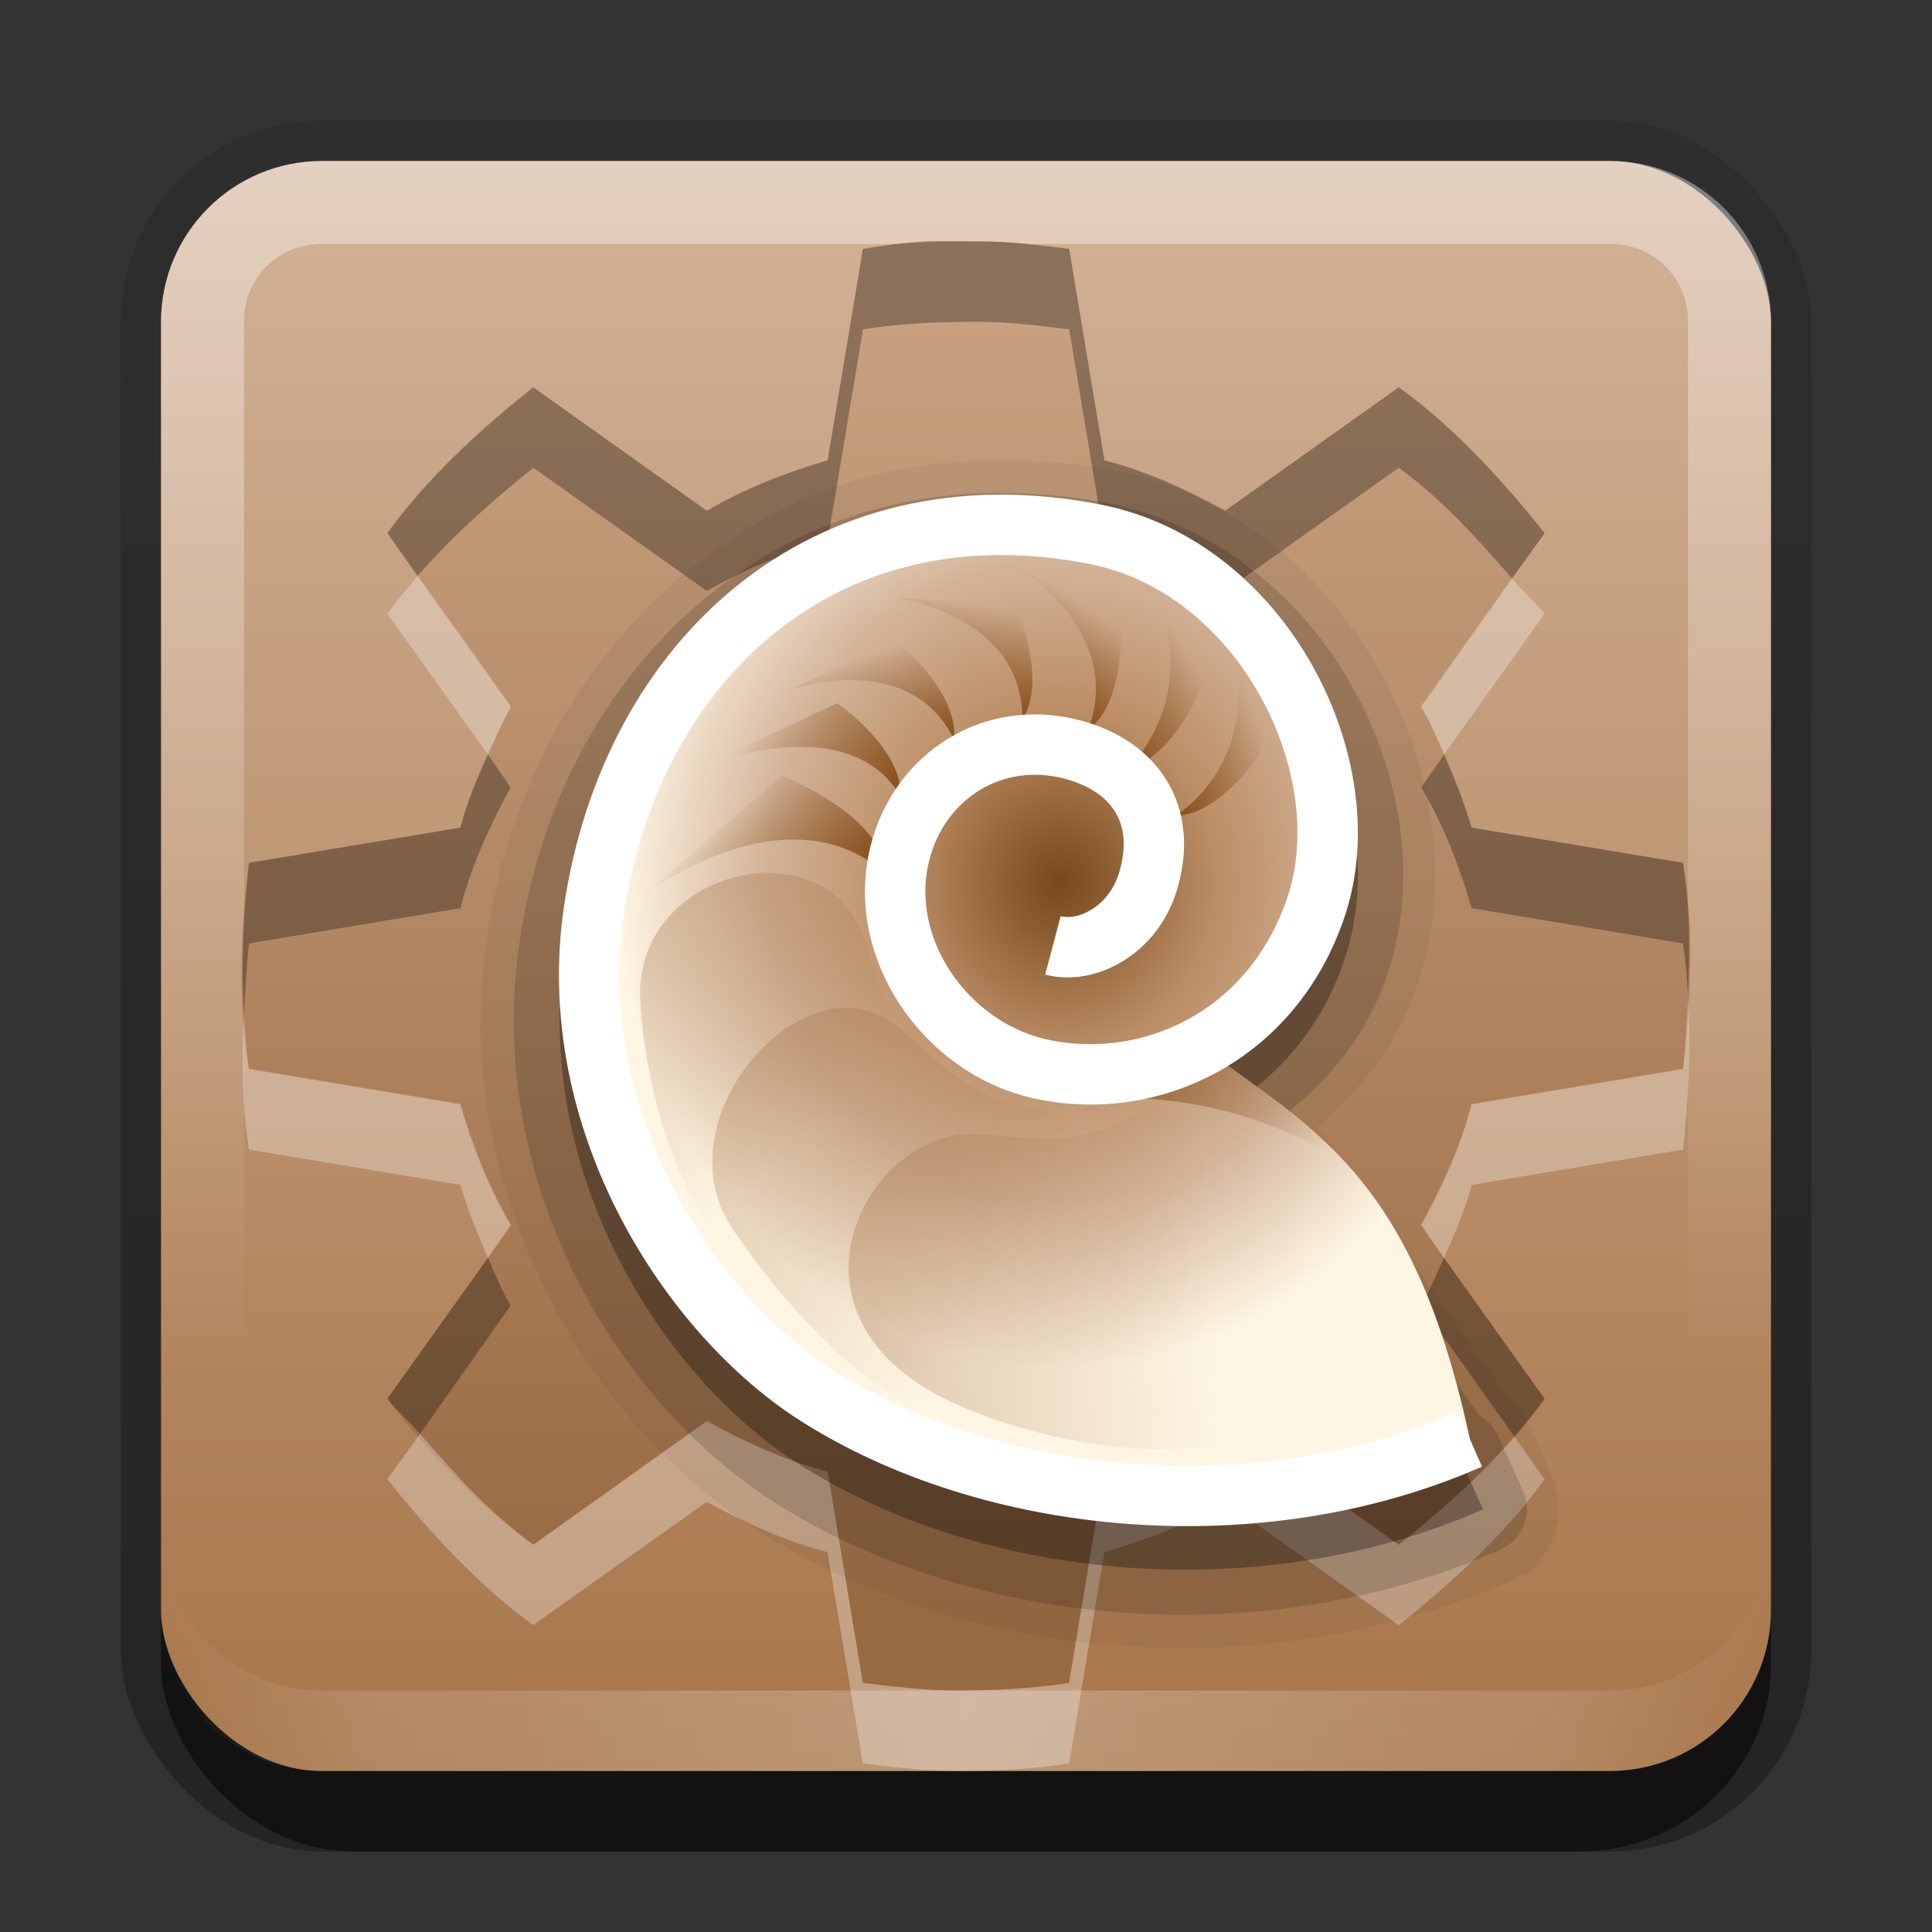 <?xml version="1.0" encoding="UTF-8" standalone="no"?>
<!-- Created with Inkscape (http://www.inkscape.org/) -->

<svg
   xmlns:dc="http://purl.org/dc/elements/1.1/"
   xmlns:cc="http://creativecommons.org/ns#"
   xmlns:rdf="http://www.w3.org/1999/02/22-rdf-syntax-ns#"
   xmlns:svg="http://www.w3.org/2000/svg"
   xmlns="http://www.w3.org/2000/svg"
   xmlns:xlink="http://www.w3.org/1999/xlink"
   xmlns:sodipodi="http://sodipodi.sourceforge.net/DTD/sodipodi-0.dtd"
   xmlns:inkscape="http://www.inkscape.org/namespaces/inkscape"
   width="24"
   height="24"
   id="svg2"
   sodipodi:version="0.32"
   inkscape:version="0.48.0 r9654"
   version="1.0"
   sodipodi:docname="nautilus-actions.svg"
   inkscape:output_extension="org.inkscape.output.svg.inkscape"
   style="display:inline">
  <rect width="100%" height="100%" fill="#333333" stroke="none"/>
  <defs
     id="defs4">
    <linearGradient
       id="linearGradient3884">
      <stop
         id="stop3886"
         offset="0"
         style="stop-color:#78471b;stop-opacity:1;" />
      <stop
         style="stop-color:#bb8d64;stop-opacity:1;"
         offset="0.35"
         id="stop3888" />
      <stop
         id="stop3890"
         offset="0.656"
         style="stop-color:#d2b297;stop-opacity:1;" />
      <stop
         id="stop3892"
         offset="1"
         style="stop-color:#fef5e3;stop-opacity:1;" />
    </linearGradient>
    <linearGradient
       gradientUnits="userSpaceOnUse"
       y2="0.999"
       x2="10.32"
       y1="21"
       x1="10.32"
       id="linearGradient4111">
      <stop
         id="stop4113"
         offset="0"
         style="stop-color:#986a42;stop-opacity:1;" />
      <stop
         id="stop4115"
         offset="1"
         style="stop-color:#c8a07f;stop-opacity:1;" />
    </linearGradient>
    <linearGradient
       id="linearGradient4105">
      <stop
         id="stop4107"
         offset="0"
         style="stop-color:#2167a8;stop-opacity:1;" />
      <stop
         id="stop4109"
         offset="1"
         style="stop-color:#2167a8;stop-opacity:0.372;" />
    </linearGradient>
    <linearGradient
       inkscape:collect="always"
       id="linearGradient3327">
      <stop
         style="stop-color:#000000;stop-opacity:1;"
         offset="0"
         id="stop3330" />
      <stop
         style="stop-color:#000000;stop-opacity:0;"
         offset="1"
         id="stop3333" />
    </linearGradient>
    <linearGradient
       inkscape:collect="always"
       xlink:href="#linearGradient3327"
       id="linearGradient3335"
       x1="11.375"
       y1="22"
       x2="11.375"
       y2="-9.817"
       gradientUnits="userSpaceOnUse" />
    <linearGradient
       inkscape:collect="always"
       xlink:href="#ButtonColor"
       id="linearGradient3181"
       x1="-3.061"
       y1="27.258"
       x2="-3.061"
       y2="7.254"
       gradientUnits="userSpaceOnUse"
       gradientTransform="translate(12.119,-7.258)" />
    <linearGradient
       inkscape:collect="always"
       xlink:href="#linearGradient4094"
       id="linearGradient4782"
       gradientUnits="userSpaceOnUse"
       x1="56.015"
       y1="68.027"
       x2="37.194"
       y2="97.902"
       gradientTransform="matrix(-1.018,0,0,1.018,133.749,4.497)" />
    <linearGradient
       inkscape:collect="always"
       xlink:href="#linearGradient4317"
       id="linearGradient4687"
       gradientUnits="userSpaceOnUse"
       gradientTransform="matrix(1.018,0,0,1.018,21.372,-13.945)"
       x1="24.926"
       y1="33.645"
       x2="28.019"
       y2="37.623" />
    <linearGradient
       inkscape:collect="always"
       xlink:href="#linearGradient4317"
       id="linearGradient4690"
       gradientUnits="userSpaceOnUse"
       gradientTransform="matrix(1.018,0,0,1.018,9.497,-5.219)"
       x1="26.34"
       y1="31.524"
       x2="32.262"
       y2="36.032" />
    <linearGradient
       inkscape:collect="always"
       id="linearGradient4317">
      <stop
         style="stop-color:#ffffff;stop-opacity:1;"
         offset="0"
         id="stop4319" />
      <stop
         style="stop-color:#ffffff;stop-opacity:0;"
         offset="1"
         id="stop4321" />
    </linearGradient>
    <linearGradient
       inkscape:collect="always"
       xlink:href="#linearGradient4317"
       id="linearGradient4693"
       gradientUnits="userSpaceOnUse"
       x1="24.66"
       y1="34"
       x2="28.461"
       y2="35.413"
       gradientTransform="matrix(1.018,0,0,1.018,2.93,5.216)" />
    <linearGradient
       inkscape:collect="always"
       xlink:href="#linearGradient4335"
       id="linearGradient4785"
       gradientUnits="userSpaceOnUse"
       x1="74.875"
       y1="38.942"
       x2="84.097"
       y2="35.583"
       gradientTransform="matrix(1.018,0,0,1.018,2.93,5.216)" />
    <linearGradient
       inkscape:collect="always"
       xlink:href="#linearGradient4335"
       id="linearGradient4788"
       gradientUnits="userSpaceOnUse"
       gradientTransform="matrix(1.036,-0.21,0.21,1.032,-11.315,15.898)"
       x1="74.875"
       y1="38.942"
       x2="84.097"
       y2="35.583" />
    <linearGradient
       inkscape:collect="always"
       xlink:href="#linearGradient4335"
       id="linearGradient4791"
       gradientUnits="userSpaceOnUse"
       gradientTransform="matrix(0.871,-0.599,0.599,0.867,-18.099,48.049)"
       x1="74.875"
       y1="38.942"
       x2="83.128"
       y2="35.639" />
    <linearGradient
       inkscape:collect="always"
       xlink:href="#linearGradient4335"
       id="linearGradient4794"
       gradientUnits="userSpaceOnUse"
       gradientTransform="matrix(0.602,-0.869,0.867,0.599,-14.873,77.785)"
       x1="74.875"
       y1="38.942"
       x2="83.128"
       y2="35.639" />
    <linearGradient
       inkscape:collect="always"
       xlink:href="#linearGradient4335"
       id="linearGradient4797"
       gradientUnits="userSpaceOnUse"
       gradientTransform="matrix(0.133,-1.049,1.045,0.131,6.661,111.579)"
       x1="74.875"
       y1="38.942"
       x2="83.128"
       y2="35.639" />
    <linearGradient
       inkscape:collect="always"
       xlink:href="#linearGradient4335"
       id="linearGradient4800"
       gradientUnits="userSpaceOnUse"
       gradientTransform="matrix(0.063,-1.055,1.052,0.061,6.552,120.217)"
       x1="74.875"
       y1="38.942"
       x2="83.128"
       y2="35.639" />
    <linearGradient
       inkscape:collect="always"
       xlink:href="#linearGradient4335"
       id="linearGradient4803"
       gradientUnits="userSpaceOnUse"
       gradientTransform="matrix(-0.041,-1.286,1.293,-0.042,3.395,148.832)"
       x1="74.875"
       y1="38.942"
       x2="80.838"
       y2="30.055" />
    <linearGradient
       id="linearGradient4094">
      <stop
         style="stop-color:#fbf0e6;stop-opacity:1;"
         offset="0"
         id="stop4096" />
      <stop
         style="stop-color:#ffffff;stop-opacity:0;"
         offset="1"
         id="stop4098" />
    </linearGradient>
    <radialGradient
       inkscape:collect="always"
       xlink:href="#linearGradient4094"
       id="radialGradient4610"
       gradientUnits="userSpaceOnUse"
       gradientTransform="matrix(1,0,0,0.426,0,53.282)"
       cx="78.875"
       cy="92.75"
       fx="78.875"
       fy="92.75"
       r="17.625" />
    <linearGradient
       id="linearGradient4335">
      <stop
         style="stop-color:#7c420f;stop-opacity:1;"
         offset="0"
         id="stop4337" />
      <stop
         style="stop-color:#7d430f;stop-opacity:0;"
         offset="1"
         id="stop4339" />
    </linearGradient>
    <linearGradient
       inkscape:collect="always"
       xlink:href="#linearGradient4335"
       id="linearGradient4807"
       gradientUnits="userSpaceOnUse"
       x1="73.539"
       y1="63.534"
       x2="88.212"
       y2="72.196"
       gradientTransform="matrix(1.018,0,0,1.018,2.93,5.216)" />
    <linearGradient
       inkscape:collect="always"
       xlink:href="#linearGradient3373"
       id="linearGradient4810"
       gradientUnits="userSpaceOnUse"
       gradientTransform="matrix(0.268,-1.03,0.982,0.281,1.623,108.725)"
       x1="32.374"
       y1="39.8"
       x2="42.446"
       y2="70.568" />
    <linearGradient
       inkscape:collect="always"
       xlink:href="#linearGradient3373"
       id="linearGradient4813"
       gradientUnits="userSpaceOnUse"
       gradientTransform="matrix(0.804,-0.624,0.624,0.804,-12.925,55.73)"
       x1="32.374"
       y1="39.8"
       x2="42.446"
       y2="70.568" />
    <linearGradient
       id="linearGradient3373">
      <stop
         id="stop3375"
         offset="0"
         style="stop-color:#9b6638;stop-opacity:1;" />
      <stop
         id="stop3377"
         offset="1"
         style="stop-color:#9b6638;stop-opacity:0;" />
    </linearGradient>
    <linearGradient
       inkscape:collect="always"
       xlink:href="#linearGradient3373"
       id="linearGradient4816"
       gradientUnits="userSpaceOnUse"
       gradientTransform="matrix(1.009,-0.136,0.136,1.009,-2.629,15.439)"
       x1="32.374"
       y1="39.8"
       x2="46.016"
       y2="60.049" />
    <linearGradient
       id="linearGradient4383">
      <stop
         style="stop-color:#78471b;stop-opacity:1;"
         offset="0"
         id="stop4385" />
      <stop
         id="stop3355"
         offset="0.452"
         style="stop-color:#bb8d64;stop-opacity:1;" />
      <stop
         style="stop-color:#d2b297;stop-opacity:1;"
         offset="0.629"
         id="stop3357" />
      <stop
         style="stop-color:#fef5e3;stop-opacity:1;"
         offset="1"
         id="stop4387" />
    </linearGradient>
    <radialGradient
       inkscape:collect="always"
       xlink:href="#linearGradient4383"
       id="radialGradient4819"
       gradientUnits="userSpaceOnUse"
       gradientTransform="matrix(-1.018,0,0,1.12,133.749,-1.479)"
       cx="64.532"
       cy="47.319"
       fx="64.532"
       fy="47.319"
       r="41.92" />
    <inkscape:perspective
       sodipodi:type="inkscape:persp3d"
       inkscape:vp_x="0 : 11 : 1"
       inkscape:vp_y="0 : 1000 : 0"
       inkscape:vp_z="22 : 11 : 1"
       inkscape:persp3d-origin="11 : 7.3333333 : 1"
       id="perspective5083" />
    <linearGradient
       id="ButtonShadow"
       gradientTransform="scale(0.988,1.012)"
       x1="9.355"
       y1="21.743"
       x2="9.355"
       y2="0.494"
       gradientUnits="userSpaceOnUse">
      <stop
         id="stop3277"
         offset="0"
         style="stop-color:#000000;stop-opacity:0.706;" />
      <stop
         id="stop3279"
         offset="1"
         style="stop-color:#000000;stop-opacity:0.118;" />
    </linearGradient>
    <linearGradient
       id="ButtonColor"
       x1="10.32"
       y1="21"
       x2="10.32"
       y2="0.999"
       gradientUnits="userSpaceOnUse">
      <stop
         style="stop-color:#a77549;stop-opacity:1;"
         offset="0"
         id="stop3189" />
      <stop
         style="stop-color:#d2b297;stop-opacity:1;"
         offset="1"
         id="stop3191" />
    </linearGradient>
    <linearGradient
       inkscape:collect="always"
       xlink:href="#linearGradient4317"
       id="linearGradient5656"
       gradientUnits="userSpaceOnUse"
       gradientTransform="matrix(0.168,0,0,0.168,4.106,-1.863)"
       x1="24.926"
       y1="33.645"
       x2="28.019"
       y2="37.623" />
    <linearGradient
       inkscape:collect="always"
       xlink:href="#linearGradient4317"
       id="linearGradient5659"
       gradientUnits="userSpaceOnUse"
       gradientTransform="matrix(0.168,0,0,0.168,2.147,-0.423)"
       x1="26.34"
       y1="31.524"
       x2="32.262"
       y2="36.032" />
    <linearGradient
       inkscape:collect="always"
       xlink:href="#linearGradient4317"
       id="linearGradient5662"
       gradientUnits="userSpaceOnUse"
       gradientTransform="matrix(0.168,0,0,0.168,1.064,1.298)"
       x1="24.66"
       y1="34"
       x2="28.461"
       y2="35.413" />
    <linearGradient
       inkscape:collect="always"
       xlink:href="#linearGradient4335"
       id="linearGradient5669"
       gradientUnits="userSpaceOnUse"
       gradientTransform="matrix(0.132,0,0,0.135,4.736,2.813)"
       x1="74.875"
       y1="38.942"
       x2="84.097"
       y2="35.583" />
    <linearGradient
       inkscape:collect="always"
       xlink:href="#linearGradient4335"
       id="linearGradient5672"
       gradientUnits="userSpaceOnUse"
       gradientTransform="matrix(0.134,-0.028,0.027,0.137,2.892,4.227)"
       x1="74.875"
       y1="38.942"
       x2="84.097"
       y2="35.583" />
    <linearGradient
       inkscape:collect="always"
       xlink:href="#linearGradient4335"
       id="linearGradient5675"
       gradientUnits="userSpaceOnUse"
       gradientTransform="matrix(0.113,-0.079,0.078,0.115,2.014,8.484)"
       x1="74.875"
       y1="38.942"
       x2="83.128"
       y2="35.639" />
    <linearGradient
       inkscape:collect="always"
       xlink:href="#linearGradient4335"
       id="linearGradient5678"
       gradientUnits="userSpaceOnUse"
       gradientTransform="matrix(0.078,-0.115,0.112,0.079,2.431,12.421)"
       x1="74.875"
       y1="38.942"
       x2="83.128"
       y2="35.639" />
    <linearGradient
       inkscape:collect="always"
       xlink:href="#linearGradient4335"
       id="linearGradient5681"
       gradientUnits="userSpaceOnUse"
       gradientTransform="matrix(0.017,-0.139,0.135,0.017,5.219,16.896)"
       x1="74.875"
       y1="38.942"
       x2="83.128"
       y2="35.639" />
    <linearGradient
       inkscape:collect="always"
       xlink:href="#linearGradient4335"
       id="linearGradient5684"
       gradientUnits="userSpaceOnUse"
       gradientTransform="matrix(0.008,-0.14,0.136,0.008,5.205,18.039)"
       x1="74.791"
       y1="38.055"
       x2="82.514"
       y2="27.474" />
    <linearGradient
       inkscape:collect="always"
       xlink:href="#linearGradient4335"
       id="linearGradient5687"
       gradientUnits="userSpaceOnUse"
       gradientTransform="matrix(-0.005,-0.17,0.167,-0.006,4.797,21.828)"
       x1="75.02"
       y1="36.698"
       x2="82.348"
       y2="30.248" />
    <linearGradient
       inkscape:collect="always"
       xlink:href="#linearGradient4335"
       id="linearGradient5691"
       gradientUnits="userSpaceOnUse"
       gradientTransform="matrix(0.131,0,0,0.131,4.842,3.002)"
       x1="73.539"
       y1="63.534"
       x2="88.212"
       y2="72.196" />
    <linearGradient
       inkscape:collect="always"
       xlink:href="#linearGradient3373"
       id="linearGradient5694"
       gradientUnits="userSpaceOnUse"
       gradientTransform="matrix(0.034,-0.132,0.126,0.036,4.674,16.292)"
       x1="32.374"
       y1="39.8"
       x2="42.446"
       y2="70.568" />
    <linearGradient
       inkscape:collect="always"
       xlink:href="#linearGradient3373"
       id="linearGradient5697"
       gradientUnits="userSpaceOnUse"
       gradientTransform="matrix(0.103,-0.08,0.08,0.103,2.809,9.488)"
       x1="32.374"
       y1="39.8"
       x2="42.446"
       y2="70.568" />
    <linearGradient
       inkscape:collect="always"
       xlink:href="#linearGradient3373"
       id="linearGradient5700"
       gradientUnits="userSpaceOnUse"
       gradientTransform="matrix(0.129,-0.018,0.017,0.129,4.129,4.315)"
       x1="32.374"
       y1="39.8"
       x2="46.016"
       y2="60.049" />
    <radialGradient
       inkscape:collect="always"
       xlink:href="#linearGradient3884"
       id="radialGradient5703"
       gradientUnits="userSpaceOnUse"
       gradientTransform="matrix(-0.131,0,0,0.144,21.616,2.143)"
       cx="64.532"
       cy="47.319"
       fx="64.532"
       fy="47.319"
       r="41.92" />
    <linearGradient
       inkscape:collect="always"
       xlink:href="#ButtonShadow"
       id="linearGradient17814"
       gradientUnits="userSpaceOnUse"
       gradientTransform="scale(0.988,1.012)"
       x1="9.355"
       y1="21.743"
       x2="9.355"
       y2="0.494" />
    <linearGradient
       y2="16"
       x2="10"
       y1="1"
       x1="10"
       gradientUnits="userSpaceOnUse"
       id="linearGradient3078"
       xlink:href="#linearGradient3823"
       inkscape:collect="always"
       gradientTransform="translate(1,-1)" />
    <linearGradient
       id="linearGradient3823">
      <stop
         id="stop3825"
         offset="0"
         style="stop-color:#ffffff;stop-opacity:1;" />
      <stop
         id="stop3829"
         offset="1"
         style="stop-color:#ffffff;stop-opacity:0;" />
    </linearGradient>
    <linearGradient
       inkscape:collect="always"
       xlink:href="#linearGradient3831"
       id="linearGradient3845"
       x1="11"
       y1="19.5"
       x2="21"
       y2="19.5"
       gradientUnits="userSpaceOnUse"
       spreadMethod="reflect"
       gradientTransform="translate(1,-1)" />
    <linearGradient
       id="linearGradient3831">
      <stop
         style="stop-color:#ffffff;stop-opacity:1;"
         offset="0"
         id="stop3833" />
      <stop
         id="stop3821"
         offset="0.75"
         style="stop-color:#ffffff;stop-opacity:0.498;" />
      <stop
         style="stop-color:#ffffff;stop-opacity:0;"
         offset="1"
         id="stop3835" />
    </linearGradient>
    <linearGradient
       y2="16"
       x2="10"
       y1="1"
       x1="10"
       gradientUnits="userSpaceOnUse"
       id="linearGradient3938"
       xlink:href="#linearGradient3823"
       inkscape:collect="always"
       gradientTransform="translate(1,-1)" />
    <linearGradient
       gradientTransform="matrix(0.25,0,0,0.25,0.004,-2)"
       inkscape:collect="always"
       xlink:href="#linearGradient5888"
       id="linearGradient5894"
       x1="48"
       y1="80"
       x2="48"
       y2="16"
       gradientUnits="userSpaceOnUse" />
    <linearGradient
       id="linearGradient5888">
      <stop
         style="stop-color:#2167a8;stop-opacity:1;"
         offset="0"
         id="stop5890" />
      <stop
         style="stop-color:#2167a8;stop-opacity:0.372;"
         offset="1"
         id="stop5892" />
    </linearGradient>
    <linearGradient
       y2="16"
       x2="48"
       y1="80"
       x1="48"
       gradientTransform="matrix(0.25,0,0,0.25,0.004,-2)"
       gradientUnits="userSpaceOnUse"
       id="linearGradient3148"
       xlink:href="#linearGradient4111"
       inkscape:collect="always" />
  </defs>
  <sodipodi:namedview
     id="base"
     pagecolor="#ffffff"
     bordercolor="#e7e7e7"
     borderopacity="1"
     inkscape:pageopacity="0.0"
     inkscape:pageshadow="2"
     inkscape:zoom="19.773343"
     inkscape:cx="-4.3179099"
     inkscape:cy="8.0109437"
     inkscape:document-units="px"
     inkscape:current-layer="layer2"
     showgrid="true"
     inkscape:showpageshadow="false"
     showguides="false"
     inkscape:guide-bbox="true"
     inkscape:window-width="1920"
     inkscape:window-height="1029"
     inkscape:window-x="0"
     inkscape:window-y="25"
     inkscape:window-maximized="1"
     inkscape:snap-global="false">
    <sodipodi:guide
       orientation="1,0"
       position="0,112"
       id="guide2383" />
    <sodipodi:guide
       orientation="0,1"
       position="26.278,128"
       id="guide2385" />
    <sodipodi:guide
       orientation="1,0"
       position="128,54.082"
       id="guide2387" />
    <sodipodi:guide
       orientation="0,1"
       position="78.156,0"
       id="guide2389" />
    <sodipodi:guide
       orientation="0,1"
       position="60.864,64.085"
       id="guide2391" />
    <inkscape:grid
       type="xygrid"
       id="grid3672"
       visible="true"
       enabled="true"
       empspacing="8"
       snapvisiblegridlinesonly="true" />
  </sodipodi:namedview>
  <g
     inkscape:label="Button"
     inkscape:groupmode="layer"
     id="layer1"
     transform="translate(0,2)">
    <g
       style="display:inline"
       id="g3337"
       transform="translate(1,-1)">
      <rect
         ry="2.5"
         rx="2.5"
         y="0.5"
         x="0.5"
         height="21.5"
         width="21"
         id="rect3371"
         style="opacity:0.3;fill:url(#linearGradient3335);fill-opacity:1;stroke:none;display:inline" />
      <rect
         style="opacity:0.5;fill:#000000;fill-opacity:1;stroke:none;display:inline"
         id="rect2553"
         width="20"
         height="20"
         x="1"
         y="2"
         rx="2.381"
         ry="2.326" />
    </g>
    <rect
       style="fill:url(#linearGradient3181);fill-opacity:1;fill-rule:evenodd;stroke:none;display:inline"
       id="rect3173"
       width="20"
       height="20"
       x="2"
       y="0"
       rx="2"
       ry="2" />
    <path
       style="opacity:0.4;fill:url(#linearGradient3938);fill-opacity:1;fill-rule:evenodd;stroke:none;display:inline"
       d="M 4,0 C 2.892,0 2,0.892 2,2 l 0,16 c 0,1.108 0.892,2 2,2 l 16,0 c 1.108,0 2,-0.892 2,-2 L 22,2 C 22,0.892 21.108,0 20,0 L 4,0 z m 0,1.031 16,0 c 0.55,0 0.969,0.419 0.969,0.969 l 0,16 c 0,0.55 -0.419,0.969 -0.969,0.969 l -16,0 C 3.45,18.969 3.031,18.55 3.031,18 l 0,-16 C 3.031,1.45 3.45,1.031 4,1.031 z"
       id="rect3050"
       inkscape:connector-curvature="0" />
    <path
       id="path3235"
       d="M 4,20 C 2.892,20 2,19.108 2,18 l 0,-1 c 0,1.108 0.892,2 2,2 l 16,0 c 1.108,0 2,-0.892 2,-2 l 0,1 c 0,1.108 -0.892,2 -2,2 L 4,20 z"
       style="opacity:0.25;fill:url(#linearGradient3845);fill-opacity:1;fill-rule:evenodd;stroke:none;display:inline"
       inkscape:connector-curvature="0" />
    <path
       style="fill:url(#linearGradient3148);fill-opacity:1;display:inline"
       d="m 12.234,1 c -0.504,-9.9998e-4 -1.016,0.004 -1.515,0.086 l -0.437,2.633 C 9.758,3.872 9.254,4.074 8.782,4.352 L 6.619,2.805 c -0.668,0.534 -1.308,1.117 -1.812,1.812 l 1.546,2.156 c -0.261,0.479 -0.495,0.977 -0.633,1.508 l -2.632,0.437 c -0.096,0.849 -0.14,1.707 0,2.555 l 2.632,0.437 c 0.153,0.524 0.355,1.036 0.633,1.508 l -1.546,2.164 c 0.534,0.668 1.117,1.308 1.812,1.812 l 2.163,-1.547 c 0.479,0.262 0.97,0.495 1.499,0.633 l 0.437,2.625 c 0.371,0.045 0.75,0.09 1.125,0.094 0.48,0 0.962,-0.02 1.437,-0.094 l 0.437,-2.625 c 0.524,-0.153 1.028,-0.355 1.499,-0.633 l 2.163,1.547 c 0.668,-0.534 1.308,-1.117 1.812,-1.812 l -1.546,-2.164 c 0.262,-0.479 0.495,-0.977 0.633,-1.508 l 2.632,-0.437 c 0.095,-0.849 0.14,-1.707 0,-2.555 l -2.632,-0.437 c -0.153,-0.525 -0.355,-1.036 -0.633,-1.508 l 1.546,-2.156 c -0.534,-0.668 -1.117,-1.308 -1.812,-1.812 l -2.163,1.547 c -0.479,-0.262 -0.968,-0.495 -1.499,-0.633 L 13.281,1.086 c -0.348,-0.043 -0.695,-0.083 -1.047,-0.086 z m -0.234,7 c 1.104,0 1.999,0.895 1.999,2 0,1.105 -0.895,2 -1.999,2 -1.104,0 -1.999,-0.895 -1.999,-2 0,-1.105 0.895,-2 1.999,-2 z"
       id="path4867"
       inkscape:connector-curvature="0" />
    <path
       style="opacity:0.3;fill:#ffffff;fill-opacity:1;display:inline"
       d="m 5.188,5.156 c -0.131,0.151 -0.258,0.307 -0.375,0.469 l 1.25,1.75 C 6.156,7.17 6.236,6.979 6.344,6.781 l -1.156,-1.625 z m 13.594,0.031 -1.125,1.594 c 0.114,0.195 0.191,0.388 0.281,0.594 l 1.25,-1.75 c -0.124,-0.155 -0.276,-0.287 -0.406,-0.438 z M 12,8 c -1.104,0 -2,0.895 -2,2 C 10,10.173 10.021,10.34 10.062,10.5 10.284,9.637 11.068,9 12,9 c 0.932,0 1.716,0.637 1.938,1.5 C 13.979,10.34 14,10.173 14,10 c 0,-1.105 -0.896,-2 -2,-2 z m 8.969,2.406 c -0.015,0.291 -0.03,0.585 -0.062,0.875 l -2.625,0.438 c -0.138,0.53 -0.363,1.021 -0.625,1.5 L 17.938,13.625 c 0.137,-0.299 0.261,-0.587 0.344,-0.906 l 2.625,-0.438 c 0.069,-0.617 0.098,-1.256 0.062,-1.875 z M 3.031,10.625 c -0.028,0.551 -0.028,1.109 0.062,1.656 l 2.625,0.438 c 0.09,0.308 0.215,0.612 0.344,0.906 l 0.281,-0.406 c -0.277,-0.472 -0.472,-0.976 -0.625,-1.5 l -2.625,-0.438 C 3.059,11.069 3.045,10.838 3.031,10.625 z m 5.75,5.031 L 6.625,17.188 C 6.092,16.8 5.649,16.311 5.219,15.812 L 4.812,16.375 c 0.534,0.668 1.118,1.308 1.812,1.812 l 2.156,-1.531 c 0.479,0.262 0.97,0.488 1.5,0.625 l 0.438,2.625 c 0.371,0.045 0.751,0.09 1.125,0.094 0.48,0 0.962,-0.02 1.438,-0.094 l 0.438,-2.625 c 0.524,-0.153 1.028,-0.347 1.5,-0.625 L 17.375,18.188 c 0.668,-0.534 1.309,-1.117 1.812,-1.812 l -0.375,-0.531 c -0.431,0.496 -0.925,0.934 -1.438,1.344 l -2.156,-1.531 c -0.472,0.278 -0.976,0.472 -1.5,0.625 l -0.438,2.625 C 12.806,18.98 12.324,19 11.844,19 c -0.374,-0.004 -0.754,-0.049 -1.125,-0.094 l -0.438,-2.625 c -0.53,-0.137 -1.021,-0.363 -1.5,-0.625 z"
       id="path3793"
       inkscape:connector-curvature="0" />
    <path
       style="opacity:0.3;fill:#000000;fill-opacity:1;display:inline"
       d="m 11.469,1 c -0.253,0.011 -0.5,0.053 -0.75,0.094 l -0.438,2.625 c -0.524,0.153 -1.028,0.347 -1.5,0.625 L 6.625,2.812 c -0.668,0.534 -1.309,1.117 -1.812,1.812 l 0.375,0.531 c 0.431,-0.496 0.925,-0.934 1.438,-1.344 l 2.156,1.531 c 0.472,-0.278 0.976,-0.472 1.5,-0.625 l 0.438,-2.625 c 0.499,-0.082 0.996,-0.095 1.5,-0.094 0.351,0.003 0.715,0.051 1.062,0.094 l 0.438,2.625 c 0.531,0.137 1.021,0.363 1.5,0.625 l 2.156,-1.531 c 0.533,0.387 0.976,0.877 1.406,1.375 l 0.406,-0.562 c -0.534,-0.668 -1.118,-1.308 -1.812,-1.812 l -2.156,1.531 c -0.479,-0.262 -0.969,-0.488 -1.5,-0.625 l -0.438,-2.625 c -0.348,-0.043 -0.711,-0.091 -1.062,-0.094 -0.252,-5e-4 -0.497,-0.011 -0.75,0 z M 6.062,7.375 C 5.929,7.667 5.799,7.97 5.719,8.281 l -2.625,0.438 C 3.023,9.345 2.993,9.966 3.031,10.594 3.047,10.303 3.061,10.009 3.094,9.719 l 2.625,-0.438 c 0.137,-0.53 0.364,-1.021 0.625,-1.5 L 6.062,7.375 z m 11.875,0 -0.281,0.406 c 0.277,0.472 0.472,0.975 0.625,1.5 l 2.625,0.438 c 0.035,0.212 0.048,0.412 0.062,0.625 0.026,-0.541 0.026,-1.088 -0.062,-1.625 l -2.625,-0.438 C 18.191,7.973 18.067,7.669 17.938,7.375 z M 10.062,10.5 C 10.021,10.66 10,10.827 10,11 c 0,1.105 0.896,2 2,2 1.104,0 2,-0.895 2,-2 0,-0.173 -0.021,-0.34 -0.062,-0.5 C 13.716,11.363 12.932,12 12,12 11.068,12 10.284,11.363 10.062,10.5 z m -4,3.125 -1.25,1.75 c 0.124,0.155 0.276,0.287 0.406,0.438 l 1.125,-1.594 C 6.229,14.024 6.153,13.831 6.062,13.625 z m 11.875,0 c -0.091,0.198 -0.177,0.403 -0.281,0.594 l 1.156,1.625 c 0.131,-0.151 0.258,-0.307 0.375,-0.469 l -1.25,-1.75 z"
       id="path3802"
       inkscape:connector-curvature="0" />
  </g>
  <g
     inkscape:groupmode="layer"
     id="layer2"
     inkscape:label="Symbol"
     transform="translate(0,2)">
    <path
       sodipodi:type="inkscape:offset"
       inkscape:radius="0.40458509"
       inkscape:original="M 12.0625 4.125 C 11.612428 4.1248403 11.180539 4.1805263 10.75 4.28125 C 9.8972853 4.4807409 9.164488 4.8657468 8.53125 5.375 C 7.2480575 6.4069498 6.4158619 7.9434813 6.15625 9.6875 C 5.7010931 12.74515 7.4264387 15.453811 9.3125 16.65625 C 11.792941 18.237631 15.398412 18.546085 18.34375 17.25 A 0.55865444 0.55865444 0 0 0 18.625 16.53125 L 18.46875 16.1875 L 18.3125 15.84375 A 0.55865444 0.55865444 0 0 0 18.09375 15.59375 L 18.0625 15.5625 L 15.5 11.96875 C 16.119921 11.514521 16.659192 10.934133 16.9375 10.09375 C 17.326151 8.9200543 17.105019 7.6105808 16.5 6.53125 C 15.891839 5.4463142 14.82276 4.5187425 13.46875 4.25 C 12.980209 4.1533645 12.512571 4.1251597 12.0625 4.125 z "
       style="opacity:0.05;fill:#000000;stroke:none;display:inline"
       id="path3882"
       d="M 12.062,3.719 C 11.579,3.719 11.113,3.768 10.656,3.875 9.741,4.089 8.956,4.52 8.281,5.062 6.912,6.164 6.023,7.791 5.75,9.625 5.268,12.864 7.07,15.71 9.094,17 c 2.61,1.664 6.328,1.98 9.406,0.625 0.002,-0.001 0.06,-0.03 0.062,-0.031 0.002,-0.001 0.029,-0.03 0.031,-0.031 0.002,-0.001 0.029,0.001 0.031,0 0.002,-0.001 0.061,-0.03 0.062,-0.031 0.002,-0.001 0.029,-0.03 0.031,-0.031 0.002,-0.002 0.029,-0.03 0.031,-0.031 0.002,-0.002 0.029,-0.03 0.031,-0.031 0.002,-0.002 0.03,-0.029 0.031,-0.031 0.002,-0.002 0.03,-0.029 0.031,-0.031 0.002,-0.002 0.03,-0.029 0.031,-0.031 0.002,-0.002 0.03,-0.06 0.031,-0.062 0.001,-0.002 0.03,-0.029 0.031,-0.031 0.001,-0.002 -0.001,-0.029 0,-0.031 0.001,-0.002 0.03,-0.029 0.031,-0.031 0.001,-0.002 0.03,-0.06 0.031,-0.062 0.001,-0.002 -8.92e-4,-0.029 0,-0.031 8.92e-4,-0.002 0.03,-0.029 0.031,-0.031 7.82e-4,-0.002 -6.71e-4,-0.06 0,-0.062 6.71e-4,-0.002 -5.58e-4,-0.029 0,-0.031 5.58e-4,-0.002 0.031,-0.06 0.031,-0.062 4.44e-4,-0.002 -3.29e-4,-0.029 0,-0.031 3.29e-4,-0.002 -2.13e-4,-0.06 0,-0.062 2.13e-4,-0.002 -9.6e-5,-0.029 0,-0.031 9.6e-5,-0.002 2e-5,-0.029 0,-0.031 -2e-5,-0.002 1.37e-4,-0.06 0,-0.062 -1.37e-4,-0.002 2.53e-4,-0.029 0,-0.031 -2.53e-4,-0.002 3.69e-4,-0.06 0,-0.062 -3.69e-4,-0.002 4.84e-4,-0.029 0,-0.031 -4.84e-4,-0.002 -0.031,-0.06 -0.031,-0.062 -5.98e-4,-0.002 7.1e-4,-0.029 0,-0.031 -7.1e-4,-0.002 8.21e-4,-0.06 0,-0.062 C 19.03,16.404 19.001,16.377 19,16.375 L 18.844,16.031 18.688,15.688 c -7.85e-4,-0.002 -0.03,-0.03 -0.031,-0.031 -8.51e-4,-0.002 9.16e-4,-0.03 0,-0.031 -9.16e-4,-0.002 -0.03,-0.03 -0.031,-0.031 -9.8e-4,-0.002 0.001,-0.03 0,-0.031 -0.001,-0.002 -0.03,-0.03 -0.031,-0.031 -0.001,-0.002 -0.03,-0.03 -0.031,-0.031 -0.001,-0.002 0.001,-0.03 0,-0.031 -0.001,-0.002 -0.03,-0.03 -0.031,-0.031 -0.001,-0.002 -0.03,-0.03 -0.031,-0.031 -0.001,-0.001 -0.03,-0.03 -0.031,-0.031 -0.001,-0.001 -0.03,-0.03 -0.031,-0.031 -0.002,-0.001 -0.03,-0.03 -0.031,-0.031 -7.64e-4,-5.97e-4 -0.024,0.005 -0.031,0 l 0,-0.031 L 16.062,12 c 0.529,-0.453 0.993,-1.004 1.25,-1.781 0.431,-1.302 0.184,-2.711 -0.469,-3.875 -0.659,-1.176 -1.793,-2.205 -3.281,-2.5 -0.522,-0.103 -1.033,-0.125 -1.5,-0.125 z"
       transform="translate(0.3,0)" />
    <path
       sodipodi:type="inkscape:offset"
       inkscape:radius="0.55859858"
       inkscape:original="M 12.0625 4.6875 C 11.64465 4.6873517 11.255991 4.723368 10.875 4.8125 C 10.113018 4.9907642 9.455446 5.3457024 8.875 5.8125 C 7.714108 6.7460952 6.960401 8.157889 6.71875 9.78125 C 6.302122 12.580071 7.935729 15.110523 9.625 16.1875 C 11.922052 17.651963 15.369031 17.962754 18.125 16.75 L 17.96875 16.40625 L 17.8125 16.0625 C 17.79145 16.0718 17.77116 16.08469 17.75 16.09375 L 14.71875 11.875 C 15.466107 11.502112 16.09369 10.850062 16.40625 9.90625 C 16.734204 8.915855 16.541179 7.777943 16 6.8125 C 15.458821 5.8470569 14.542016 5.0441282 13.375 4.8125 C 12.927391 4.723961 12.48035 4.6876483 12.0625 4.6875 z "
       style="opacity:0.15;fill:#000000;stroke:none;display:inline"
       id="path3878"
       d="M 12.062,4.125 C 11.612,4.125 11.181,4.181 10.75,4.281 9.897,4.481 9.164,4.866 8.531,5.375 7.248,6.407 6.416,7.943 6.156,9.688 c -0.455,3.058 1.27,5.766 3.156,6.969 2.48,1.581 6.086,1.89 9.031,0.594 A 0.559,0.559 0 0 0 18.625,16.531 L 18.469,16.188 18.312,15.844 a 0.559,0.559 0 0 0 -0.219,-0.25 L 18.062,15.562 15.5,11.969 c 0.62,-0.454 1.159,-1.035 1.438,-1.875 C 17.326,8.92 17.105,7.611 16.5,6.531 15.892,5.446 14.823,4.519 13.469,4.25 12.98,4.153 12.513,4.125 12.062,4.125 z"
       transform="translate(0.3,0)" />
    <path
       style="opacity:0.3;fill:#000000;stroke:none;display:inline"
       d="m 12.362,4.688 c -0.418,-1.483e-4 -0.807,0.036 -1.188,0.125 -0.762,0.178 -1.42,0.533 -2,1 -1.161,0.934 -1.915,2.345 -2.156,3.969 -0.417,2.799 1.217,5.329 2.906,6.406 2.297,1.464 5.744,1.775 8.5,0.562 l -0.156,-0.344 -0.156,-0.344 c -0.021,0.009 -0.041,0.022 -0.062,0.031 l -3.031,-4.219 c 0.747,-0.373 1.375,-1.025 1.688,-1.969 0.328,-0.99 0.135,-2.128 -0.406,-3.094 -0.541,-0.965 -1.458,-1.768 -2.625,-2 -0.448,-0.089 -0.895,-0.125 -1.312,-0.125 z"
       id="path3867"
       inkscape:connector-curvature="0" />
    <path
       sodipodi:nodetypes="csssssssssssscc"
       id="path4084"
       d="m 13.266,8.956 c -0.045,-0.43 0.21,-0.403 0.087,-0.505 -0.247,-0.204 -0.705,1.841e-4 -0.823,0.247 -0.211,0.441 0.111,0.929 0.55,1.045 C 13.498,9.855 14.075,9.56 14.26,8.952 14.507,8.142 14.121,7.528 13.334,7.314 12.342,7.046 11.417,7.636 11.177,8.606 c -0.291,1.174 0.569,2.398 1.719,2.666 0.677,0.158 1.406,0.063 2.032,-0.276 0.627,-0.339 1.152,-0.923 1.424,-1.744 C 16.924,7.526 15.692,5.051 13.61,4.638 10.219,3.968 7.837,6.224 7.378,9.31 c -0.39,2.618 1.207,5.029 2.762,6.02 2.173,1.385 5.363,1.683 8.119,0.546 -1.051,-4.927 -3.369,-3.711 -4.993,-6.921 z"
       style="fill:url(#radialGradient5703);fill-opacity:1;fill-rule:nonzero;stroke:none;display:inline"
       inkscape:connector-curvature="0" />
    <path
       style="opacity:0.3;fill:url(#linearGradient5700);fill-opacity:1;fill-rule:evenodd;stroke:none;display:inline"
       d="m 7.954,10.451 c 0.094,1.514 0.813,3.658 2.29,3.618 1.181,-0.032 2.253,-2.116 1.519,-2.668 C 10.863,10.724 10.936,9.943 10.614,9.404 9.967,8.323 7.857,8.882 7.954,10.451 z"
       id="path4395"
       sodipodi:nodetypes="cssss"
       inkscape:connector-curvature="0" />
    <path
       sodipodi:nodetypes="cssss"
       id="path4411"
       d="m 9.093,13.252 c 0.839,1.263 2.536,3.051 3.793,2.274 1.006,-0.621 0.988,-3.631 0.076,-3.741 C 11.845,11.652 11.516,10.94 10.968,10.636 9.868,10.025 8.223,11.944 9.093,13.252 z"
       style="opacity:0.3;fill:url(#linearGradient5697);fill-opacity:1;fill-rule:evenodd;stroke:none;display:inline"
       inkscape:connector-curvature="0" />
    <path
       style="opacity:0.3;fill:url(#linearGradient5694);fill-opacity:1;fill-rule:evenodd;stroke:none;display:inline"
       d="m 11.956,15.479 c 1.402,0.596 3.858,0.955 4.397,-0.489 0.431,-1.155 -1.391,-3.667 -2.186,-3.182 -0.973,0.593 -1.663,0.204 -2.285,0.295 -1.246,0.183 -2.288,2.371 0.073,3.376 z"
       id="path4415"
       sodipodi:nodetypes="cssss"
       inkscape:connector-curvature="0" />
    <path
       style="opacity:0.5;fill:url(#linearGradient5691);fill-opacity:1;fill-rule:evenodd;stroke:none;display:inline"
       d="m 15.027,11.066 c 1.005,0.691 1.707,1.374 1.707,1.374 -2.376,-1.374 -3.322,-0.32 -4.626,-1.383 0,0 0.854,0.667 2.918,0.008 z"
       id="path4419"
       sodipodi:nodetypes="cccc"
       inkscape:connector-curvature="0" />
    <path
       style="opacity:0.8;fill:url(#linearGradient5687);fill-opacity:1;fill-rule:evenodd;stroke:none;display:inline"
       d="M 11.01,8.859 C 9.752,7.75 7.972,9.136 7.972,9.136 L 9.713,7.639 c 0,0 1.247,0.472 1.297,1.22 z"
       id="path4363"
       sodipodi:nodetypes="cccc"
       inkscape:connector-curvature="0" />
    <path
       sodipodi:nodetypes="cccc"
       id="path4359"
       d="M 11.193,7.9 C 10.535,6.77 8.714,7.524 8.714,7.524 L 10.398,6.735 c 0,0 0.809,0.548 0.795,1.165 z"
       style="opacity:0.8;fill:url(#linearGradient5684);fill-opacity:1;fill-rule:evenodd;stroke:none;display:inline"
       inkscape:connector-curvature="0" />
    <path
       style="opacity:0.8;fill:url(#linearGradient5681);fill-opacity:1;fill-rule:evenodd;stroke:none;display:inline"
       d="M 11.852,7.185 C 11.268,6.013 9.747,6.592 9.747,6.592 L 11.134,5.969 c 0,0 0.772,0.602 0.718,1.216 z"
       id="path4355"
       sodipodi:nodetypes="cccc"
       inkscape:connector-curvature="0" />
    <path
       sodipodi:nodetypes="cccc"
       id="path4351"
       d="M 12.7,6.94 C 12.711,5.625 11.1,5.42 11.1,5.42 l 1.512,0.102 c 0,0 0.413,0.898 0.088,1.418 z"
       style="opacity:0.8;fill:url(#linearGradient5678);fill-opacity:1;fill-rule:evenodd;stroke:none;display:inline"
       inkscape:connector-curvature="0" />
    <path
       style="opacity:0.8;fill:url(#linearGradient5675);fill-opacity:1;fill-rule:evenodd;stroke:none;display:inline"
       d="M 13.514,7.075 C 13.98,5.849 12.652,5.052 12.652,5.052 l 1.271,0.665 c 0,0 0.075,0.989 -0.409,1.358 z"
       id="path4347"
       sodipodi:nodetypes="cccc"
       inkscape:connector-curvature="0" />
    <path
       sodipodi:nodetypes="cccc"
       id="path4343"
       d="m 14.01,7.548 c 0.899,-0.941 0.38,-2.124 0.38,-2.124 l 0.56,1.058 c 0,0 -0.354,0.921 -0.94,1.066 z"
       style="opacity:0.8;fill:url(#linearGradient5672);fill-opacity:1;fill-rule:evenodd;stroke:none;display:inline"
       inkscape:connector-curvature="0" />
    <path
       style="opacity:0.8;fill:url(#linearGradient5669);fill-opacity:1;fill-rule:evenodd;stroke:none;display:inline"
       d="m 14.603,8.136 c 1.025,-0.715 0.758,-1.937 0.758,-1.937 l 0.329,1.112 c 0,0 -0.507,0.803 -1.087,0.825 z"
       id="path4333"
       sodipodi:nodetypes="cccc"
       inkscape:connector-curvature="0" />
    <path
       style="fill:none;stroke:#ffffff;stroke-width:0.75;stroke-linecap:butt;stroke-linejoin:miter;stroke-miterlimit:4;stroke-opacity:1;stroke-dasharray:none;display:inline"
       d="M 13.08,9.744 C 13.498,9.855 14.075,9.56 14.26,8.952 14.507,8.142 14.121,7.528 13.334,7.314 12.342,7.046 11.417,7.636 11.177,8.606 c -0.291,1.174 0.569,2.398 1.719,2.666 1.355,0.315 2.913,-0.377 3.457,-2.019 C 16.924,7.526 15.692,5.051 13.61,4.638 10.219,3.968 7.837,6.224 7.378,9.31 c -0.39,2.618 1.207,5.029 2.762,6.02 2.173,1.385 5.492,1.702 8.119,0.546"
       id="path4079"
       sodipodi:nodetypes="cssssssssc"
       inkscape:connector-curvature="0" />
  </g>
</svg>
